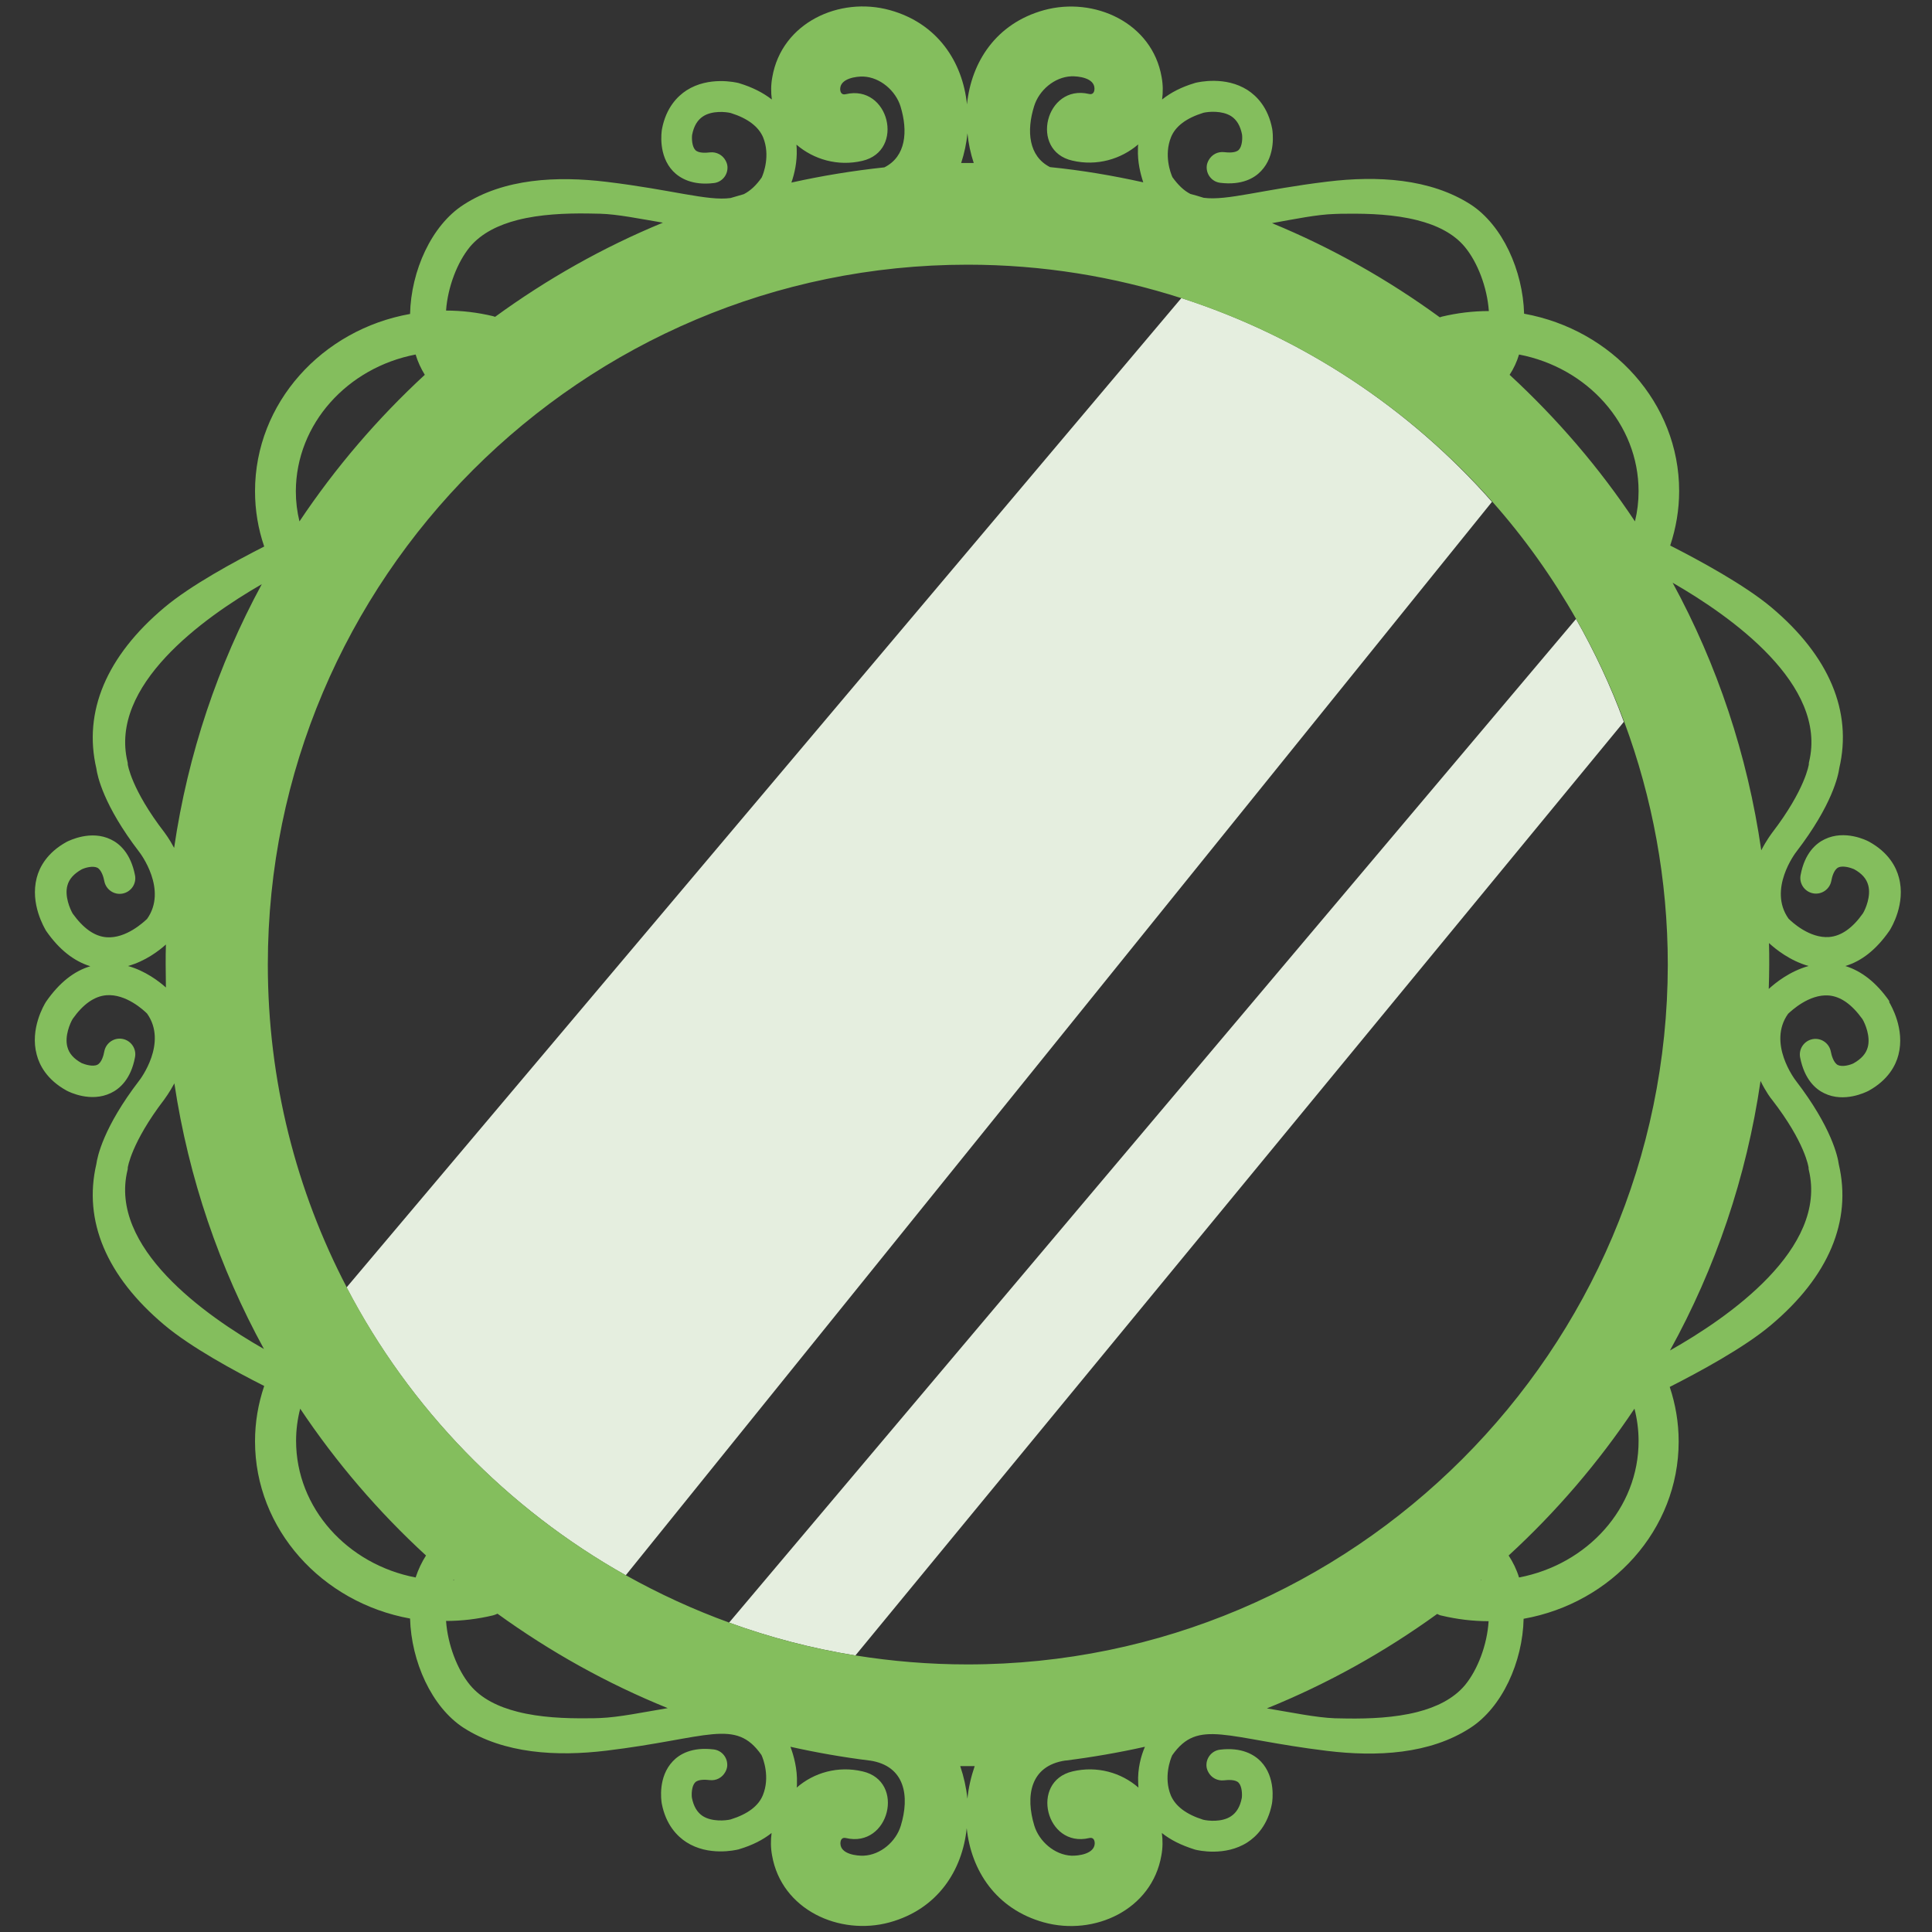 <svg xmlns="http://www.w3.org/2000/svg" xmlns:xlink="http://www.w3.org/1999/xlink" id="Calque_1" x="0" y="0" version="1.1" viewBox="0 0 800 800" xml:space="preserve" style="enable-background:new 0 0 800 800"><rect x="0" y="0" width="800" height="800" fill="#333333" stroke="none"/><style type="text/css">.st0{fill:#e5eedf}.st1{fill:#84be5d}</style><switch><g><g><path d="M652.6,256.3L301.9,671.9c16.8,6.1,34.3,10.7,52.3,13.6l318.2-386.6C667,284.1,660.3,269.9,652.6,256.3z" class="st0"/><path d="M489.2,123.4L143.5,533.1c26.1,50.1,66.5,91.6,115.6,119.2l358.7-444.5C583.7,169.1,539.4,139.6,489.2,123.4 z" class="st0"/><path d="M782.3,414.5c-5.3-7.6-11.4-12.4-18.2-14.5c6.8-2,12.9-6.9,18.2-14.5l0.2-0.3c0.7-1.1,6.7-11.1,3.8-21.8 c-1.1-4.3-4.2-10.4-12.4-14.9c-1.1-0.6-10-5-18.3-1c-3.6,1.7-8.3,5.7-10,14.8c-0.7,3.5,1.6,6.9,5.1,7.6c3.5,0.7,6.9-1.6,7.6-5.1 c0.3-1.7,1.1-4.7,2.9-5.6c1.9-0.9,5.1,0.1,6.5,0.7c3.3,1.8,5.2,4,5.9,6.7c1.2,4.4-1.1,9.8-2.2,11.6c-4.3,6.1-9,9.4-14,9.8 c-8.1,0.6-15.4-6.2-16.8-7.6c-8.6-12.1,2.8-27.2,3.3-27.8c14.8-19.3,17.3-31.5,17.7-34.5c5.5-23.5-4.2-46.5-28.1-66.6 c-11.1-9.3-29.7-19.4-41.9-25.6c2.4-7.3,3.7-14.8,3.7-22.6c0-36.4-27.7-66.8-64.2-73.4c-0.5-17.8-8.9-36.6-22.1-45.2 c-16.8-10.8-38.7-12-59.3-9.5c-27.3,3.3-41.6,8-51.3,6.7c-1.8-0.6-3.7-1.1-5.5-1.6c-2.7-1.4-5-3.6-7.4-6.9 c-0.8-1.7-3.6-9.2-0.6-16.6c1.8-4.5,6.3-7.9,13.4-10.1c2.1-0.5,7.7-1,11.5,1.4c2.3,1.5,3.8,4,4.5,7.6c0.2,1.5,0.1,4.8-1.3,6.3 c-1.3,1.4-4.4,1.2-6.1,1c-2.7-0.3-5.1,1-6.4,3.3c-0.4,0.7-0.7,1.5-0.8,2.3c-0.4,3.5,2.1,6.7,5.6,7.1c9,1.1,14.2-2,16.9-4.9 c6.2-6.5,4.8-16.1,4.6-17.4c-1.7-9-6.5-13.7-10.2-16.1c-9.2-5.9-20.3-3.3-21.6-3l-0.3,0.1c-5.4,1.6-9.9,3.9-13.5,6.8 c0.4-3,0.4-6.1-0.2-9.3c-3.9-22.5-27.9-33.4-48.7-27.7c-19.9,5.5-30.1,21.5-31.9,39c-1.8-17.5-12.1-33.5-31.9-39 c-20.9-5.8-44.8,5.2-48.7,27.7c-0.6,3.2-0.6,6.3-0.2,9.3c-3.6-2.8-8.1-5.1-13.4-6.7l-0.3-0.1c-1.2-0.3-12.4-2.9-21.6,3 c-3.7,2.4-8.5,7.1-10.2,16.1c-0.2,1.2-1.6,10.9,4.6,17.4c2.7,2.8,7.9,6,16.9,4.9c3.5-0.4,6-3.6,5.6-7.1c-0.1-0.8-0.4-1.6-0.8-2.3 c-1.2-2.2-3.7-3.6-6.4-3.3c-1.7,0.2-4.8,0.4-6.1-1c-1.4-1.5-1.5-4.8-1.3-6.3c0.7-3.6,2.2-6.1,4.5-7.6c3.8-2.5,9.5-1.9,11.5-1.4 c7,2.2,11.5,5.6,13.4,10.1c3,7.4,0.2,14.9-0.6,16.6c-2.3,3.3-4.7,5.5-7.4,6.9c-1.8,0.5-3.7,1.1-5.5,1.6c-9.6,1.3-24-3.4-51.3-6.7 c-20.6-2.5-42.5-1.4-59.3,9.5c-13.2,8.5-21.7,27.3-22.1,45.2c-36.5,6.5-64.2,36.9-64.2,73.4c0,7.9,1.3,15.6,3.8,22.9 c-12.2,6.2-30.5,16.1-41.4,25.3c-23.9,20.1-33.6,43.1-28.1,66.6c0.4,3,2.9,15.2,17.7,34.5c0.5,0.6,11.9,15.7,3.3,27.8 c-1.4,1.3-8.7,8.2-16.8,7.6c-5-0.4-9.6-3.7-14-9.8c-1.1-1.9-3.4-7.2-2.2-11.6c0.7-2.7,2.7-4.9,5.9-6.7c1.4-0.7,4.6-1.6,6.5-0.7 c1.7,0.9,2.6,3.9,2.9,5.6c0.7,3.5,4.1,5.8,7.6,5.1c3.5-0.7,5.8-4.1,5.1-7.6c-1.8-9.1-6.4-13.1-10-14.8c-8.2-4-17.1,0.4-18.3,1 c-8.2,4.5-11.3,10.6-12.4,14.9c-2.8,10.8,3.2,20.7,3.8,21.8l0.2,0.3c5.3,7.6,11.4,12.4,18.2,14.5c-6.8,2-12.9,6.9-18.2,14.5 l-0.2,0.3c-0.7,1.1-6.7,11.1-3.8,21.8c1.1,4.3,4.2,10.4,12.4,14.9c1.1,0.6,10,5,18.3,1c3.6-1.7,8.3-5.7,10-14.8 c0.7-3.5-1.6-6.9-5.1-7.6c-3.5-0.7-6.9,1.6-7.6,5.1c-0.3,1.7-1.1,4.7-2.9,5.6c-1.9,0.9-5.1-0.1-6.5-0.7c-3.3-1.8-5.2-4-5.9-6.7 c-1.2-4.4,1.1-9.8,2.2-11.6c4.3-6.1,9-9.4,14-9.8c8.1-0.6,15.4,6.2,16.8,7.6c8.6,12.1-2.8,27.2-3.3,27.8 c-14.8,19.3-17.3,31.5-17.7,34.5c-5.5,23.5,4.2,46.5,28.1,66.6c10.9,9.2,29.1,19.1,41.4,25.3c-2.5,7.4-3.8,15-3.8,22.9 c0,36.4,27.7,66.8,64.2,73.4c0.5,17.8,8.9,36.6,22.1,45.2c16.8,10.8,38.7,12,59.3,9.5c42.1-5.1,53.3-13.6,64.1,1.8 c0.8,1.7,3.6,9.2,0.6,16.6c-1.8,4.5-6.3,7.9-13.4,10.1c-2.1,0.5-7.7,1-11.5-1.4c-2.3-1.5-3.8-4-4.5-7.6c-0.2-1.5-0.1-4.8,1.3-6.3 c1.3-1.4,4.4-1.2,6.1-1c2.7,0.3,5.1-1,6.4-3.3c0.4-0.7,0.7-1.5,0.8-2.3c0.4-3.5-2.1-6.7-5.6-7.1c-9-1.1-14.2,2-16.9,4.9 c-6.2,6.5-4.8,16.1-4.6,17.4c1.7,9,6.5,13.7,10.2,16.1c9.2,5.9,20.3,3.3,21.6,3l0.3-0.1c5.4-1.6,9.9-3.9,13.4-6.7 c-0.4,3-0.4,6.1,0.2,9.3c3.9,22.5,27.9,33.4,48.7,27.7c19.9-5.5,30.1-21.5,31.9-39c1.8,17.5,12.1,33.5,31.9,39 c20.9,5.8,44.8-5.2,48.7-27.7c0.6-3.2,0.6-6.3,0.2-9.3c3.6,2.9,8.1,5.1,13.5,6.8l0.3,0.1c1.2,0.3,12.4,2.9,21.6-3 c3.7-2.4,8.5-7.1,10.2-16.1c0.2-1.2,1.6-10.9-4.6-17.4c-2.7-2.8-7.9-6-16.9-4.9c-3.5,0.4-6,3.6-5.6,7.1c0.1,0.8,0.4,1.6,0.8,2.3 c1.2,2.2,3.7,3.6,6.4,3.3c1.7-0.2,4.8-0.4,6.1,1c1.4,1.5,1.5,4.8,1.3,6.3c-0.7,3.6-2.2,6.1-4.5,7.6c-3.8,2.5-9.5,1.9-11.5,1.4 c-7-2.2-11.5-5.6-13.4-10.1c-3-7.4-0.2-14.9,0.6-16.6c10.8-15.3,22.1-6.9,64.1-1.8c20.6,2.5,42.5,1.4,59.3-9.5 c13.2-8.5,21.7-27.3,22.1-45.2c36.5-6.5,64.2-36.9,64.2-73.4c0-7.8-1.3-15.4-3.7-22.6c12.2-6.2,30.9-16.3,41.9-25.6 c23.9-20.1,33.6-43.1,28.1-66.6c-0.4-3-2.9-15.2-17.7-34.5c-0.5-0.6-11.9-15.7-3.3-27.8c1.4-1.3,8.7-8.2,16.8-7.6 c5,0.4,9.6,3.7,14,9.8c1.1,1.8,3.4,7.2,2.2,11.6c-0.7,2.7-2.7,4.9-5.9,6.7c-1.4,0.7-4.6,1.6-6.5,0.7c-1.7-0.9-2.6-3.9-2.9-5.6 c-0.7-3.5-4.1-5.8-7.6-5.1c-3.5,0.7-5.8,4.1-5.1,7.6c1.8,9.1,6.4,13.1,10,14.8c8.2,4,17.1-0.4,18.3-1 c8.2-4.5,11.3-10.6,12.4-14.9c2.8-10.8-3.2-20.7-3.8-21.8L782.3,414.5z M52.9,316.5l0-0.5l-0.1-0.5 c-7.6-31.6,31.1-59.5,55.6-73.6c-18.1,33.4-30.6,70.2-36.3,109.2c-2-3.8-3.8-6.1-4-6.4C54.3,326.8,52.9,316.5,52.9,316.5z M53,400c7.2-2,12.8-6.3,15.7-8.9c-0.1,2.7-0.1,5.5-0.1,8.3c0,3.2,0.1,6.3,0.1,9.5C65.9,406.4,60.2,402,53,400z M52.8,484.5 l0.1-0.5l0-0.5c0,0,1.4-10.3,15.1-28.2c0.2-0.3,2.1-2.8,4.2-6.7c5.9,39.3,18.7,76.4,37.1,110C84.9,544.7,45,516.5,52.8,484.5z M749.1,315.5L749,316l0,0.5c0,0-1.4,10.3-15.1,28.2c-0.2,0.3-2.4,3.1-4.6,7.4c-5.7-39.6-18.3-77-36.7-110.8 C716.9,255.3,756.8,283.5,749.1,315.5z M629,146.8c28.2,5.4,49.5,28.7,49.5,56.6c0,4.3-0.5,8.4-1.5,12.5 c-14.8-22.3-32.3-42.6-51.9-60.7C626.8,152.6,628.1,149.8,629,146.8z M552.7,88.6c1.7-0.1,3.5-0.1,5.4-0.1 c8.9-0.1,19.4,0.3,28.8,2.7c7.9,2,15,5.4,19.7,11.1c5.2,6.3,9.2,16.6,9.9,26.5c-6.6,0-13.1,0.8-19.4,2.3 c-0.3,0.1-0.6,0.2-0.9,0.3c-21.4-15.6-44.7-28.8-69.5-39C536.2,90.7,545.4,88.8,552.7,88.6z M428.2,44c2-6.6,8.4-12.1,15.4-12.4 c2.8-0.1,9.6,0.6,9.6,5.1c0,1.5-0.7,2.6-2.3,2.2c-17.9-4.2-24.8,23.5-6.9,27.6c10.2,2.4,20.2-0.6,27.3-6.7 c-0.1,0.6-0.1,1.2-0.1,1.9c-0.2,5.3,1,10.2,2.2,13.8c-12.6-2.8-25.5-5-38.6-6.3C425.9,64.7,425,54.2,428.2,44z M400.6,55.2 c0.4,4.2,1.3,8.3,2.6,12.3c-0.9,0-1.7,0-2.6,0c-0.9,0-1.8,0-2.6,0C399.3,63.5,400.2,59.3,400.6,55.2z M329.9,61.7 c0-0.6-0.1-1.2-0.1-1.8c7.1,6.1,17.1,9.1,27.3,6.7c17.8-4.2,11-31.8-6.9-27.6c-1.6,0.4-2.3-0.7-2.3-2.2c0.1-4.4,6.8-5.2,9.6-5.1 c7,0.3,13.4,5.9,15.4,12.4c3.1,10.2,2.3,20.7-6.7,25.2c-13.1,1.4-25.9,3.5-38.5,6.3C329,71.9,330.1,67,329.9,61.7z M194.6,102.2 c4.8-5.7,11.9-9.1,19.7-11.1c9.4-2.4,19.9-2.8,28.8-2.7c1.9,0,3.7,0.1,5.4,0.1c7.3,0.2,16.4,2.1,26,3.7 c-24.8,10.2-48.1,23.4-69.5,39c-0.3-0.1-0.6-0.2-0.9-0.3c-6.3-1.5-12.8-2.3-19.4-2.3C185.4,118.8,189.4,108.5,194.6,102.2z M172.1,146.8c0.9,3,2.2,5.8,3.8,8.4c-19.6,18.1-37,38.4-51.9,60.7c-1-4.1-1.5-8.2-1.5-12.5C122.6,175.5,143.9,152.2,172.1,146.8 z M172.1,653.2c-28.2-5.4-49.5-28.7-49.5-56.6c0-4.6,0.6-9,1.7-13.3c14.9,22.3,32.4,42.7,52.1,60.8 C174.6,646.9,173.2,649.9,172.1,653.2z M188.1,654.3c-0.1,0-0.2,0-0.4,0c0-0.1,0.1-0.2,0.1-0.2 C187.9,654.1,188,654.2,188.1,654.3z M248.5,711.4c-1.7,0.1-3.5,0.1-5.4,0.1c-8.9,0.1-19.4-0.3-28.8-2.7c-7.9-2-15-5.4-19.7-11.1 c-5.2-6.3-9.2-16.6-9.9-26.5c6.6,0,13.1-0.8,19.4-2.3c0.7-0.2,1.3-0.4,1.9-0.7c21.7,15.7,45.3,28.9,70.5,39.1 C266.3,709,256.3,711.1,248.5,711.4z M373,756c-2,6.6-8.4,12.1-15.4,12.4c-2.8,0.1-9.6-0.6-9.6-5.1c0-1.5,0.7-2.6,2.3-2.2 c17.9,4.2,24.8-23.5,6.9-27.6c-10.2-2.4-20.2,0.5-27.3,6.7c0.1-0.6,0.1-1.2,0.1-1.8c0.2-5.9-1.3-11.4-2.7-15.1 c10.7,2.4,21.6,4.3,32.7,5.7c0.1,0,0.1,0,0.2,0C374.9,731.2,376.7,743.9,373,756z M400.6,744.8c-0.5-4.6-1.5-9.1-3-13.5 c1,0,2,0,3,0c1,0,2,0,3,0C402.1,735.7,401,740.3,400.6,744.8z M471.3,738.3c0,0.6,0.1,1.2,0.1,1.9c-7.1-6.2-17.1-9.1-27.3-6.7 c-17.8,4.2-11,31.8,6.9,27.6c1.6-0.4,2.3,0.7,2.3,2.2c-0.1,4.4-6.8,5.2-9.6,5.1c-7-0.3-13.4-5.9-15.4-12.4 c-3.7-12.1-1.9-24.8,12.8-27c0.1,0,0.1,0,0.2,0c11.1-1.4,22-3.3,32.8-5.7C472.5,726.9,471,732.4,471.3,738.3z M606.6,697.8 c-4.8,5.7-11.9,9.1-19.7,11.1c-9.4,2.4-19.9,2.8-28.8,2.7c-1.9,0-3.7-0.1-5.4-0.1c-7.8-0.3-17.8-2.4-28.1-4.1 c25.2-10.2,48.8-23.4,70.5-39.1c0.6,0.3,1.2,0.6,1.9,0.7c6.3,1.5,12.8,2.3,19.4,2.3C615.8,681.2,611.8,691.5,606.6,697.8z M613.1,654.3c0.1-0.1,0.2-0.1,0.2-0.2c0,0.1,0.1,0.2,0.1,0.2C613.4,654.3,613.2,654.3,613.1,654.3z M629,653.2 c-1-3.3-2.5-6.3-4.3-9.1c19.7-18.1,37.2-38.5,52.1-60.8c1.1,4.3,1.7,8.8,1.7,13.3C678.6,624.5,657.3,647.8,629,653.2z M400.6,689.2c-15.8,0-31.2-1.3-46.3-3.7c-18.1-2.9-35.6-7.5-52.3-13.6c-14.9-5.4-29.2-12-42.8-19.6 c-49.2-27.6-89.5-69.1-115.6-119.2c-20.9-40-32.7-85.5-32.7-133.7c0-159.8,130-289.8,289.8-289.8c30.9,0,60.6,4.9,88.6,13.9 c50.2,16.2,94.5,45.7,128.7,84.3c13.2,14.9,24.8,31.2,34.7,48.6c7.7,13.5,14.4,27.8,19.9,42.6c11.6,31.3,18,65.2,18,100.5 C690.4,559.2,560.4,689.2,400.6,689.2z M748.9,483.5l0,0.5l0.1,0.5c7.8,32.5-33.2,61-57.5,74.7c18.8-34,31.7-71.7,37.5-111.6 c2.2,4.5,4.4,7.4,4.7,7.7C747.6,473.2,748.9,483.5,748.9,483.5z M732.4,409.5c0.1-3.4,0.2-6.7,0.2-10.1c0-3,0-5.9-0.1-8.9 c2.6,2.4,8.6,7.3,16.4,9.5C741,402.2,735,407.1,732.4,409.5z" class="st1"/></g></g></switch></svg>